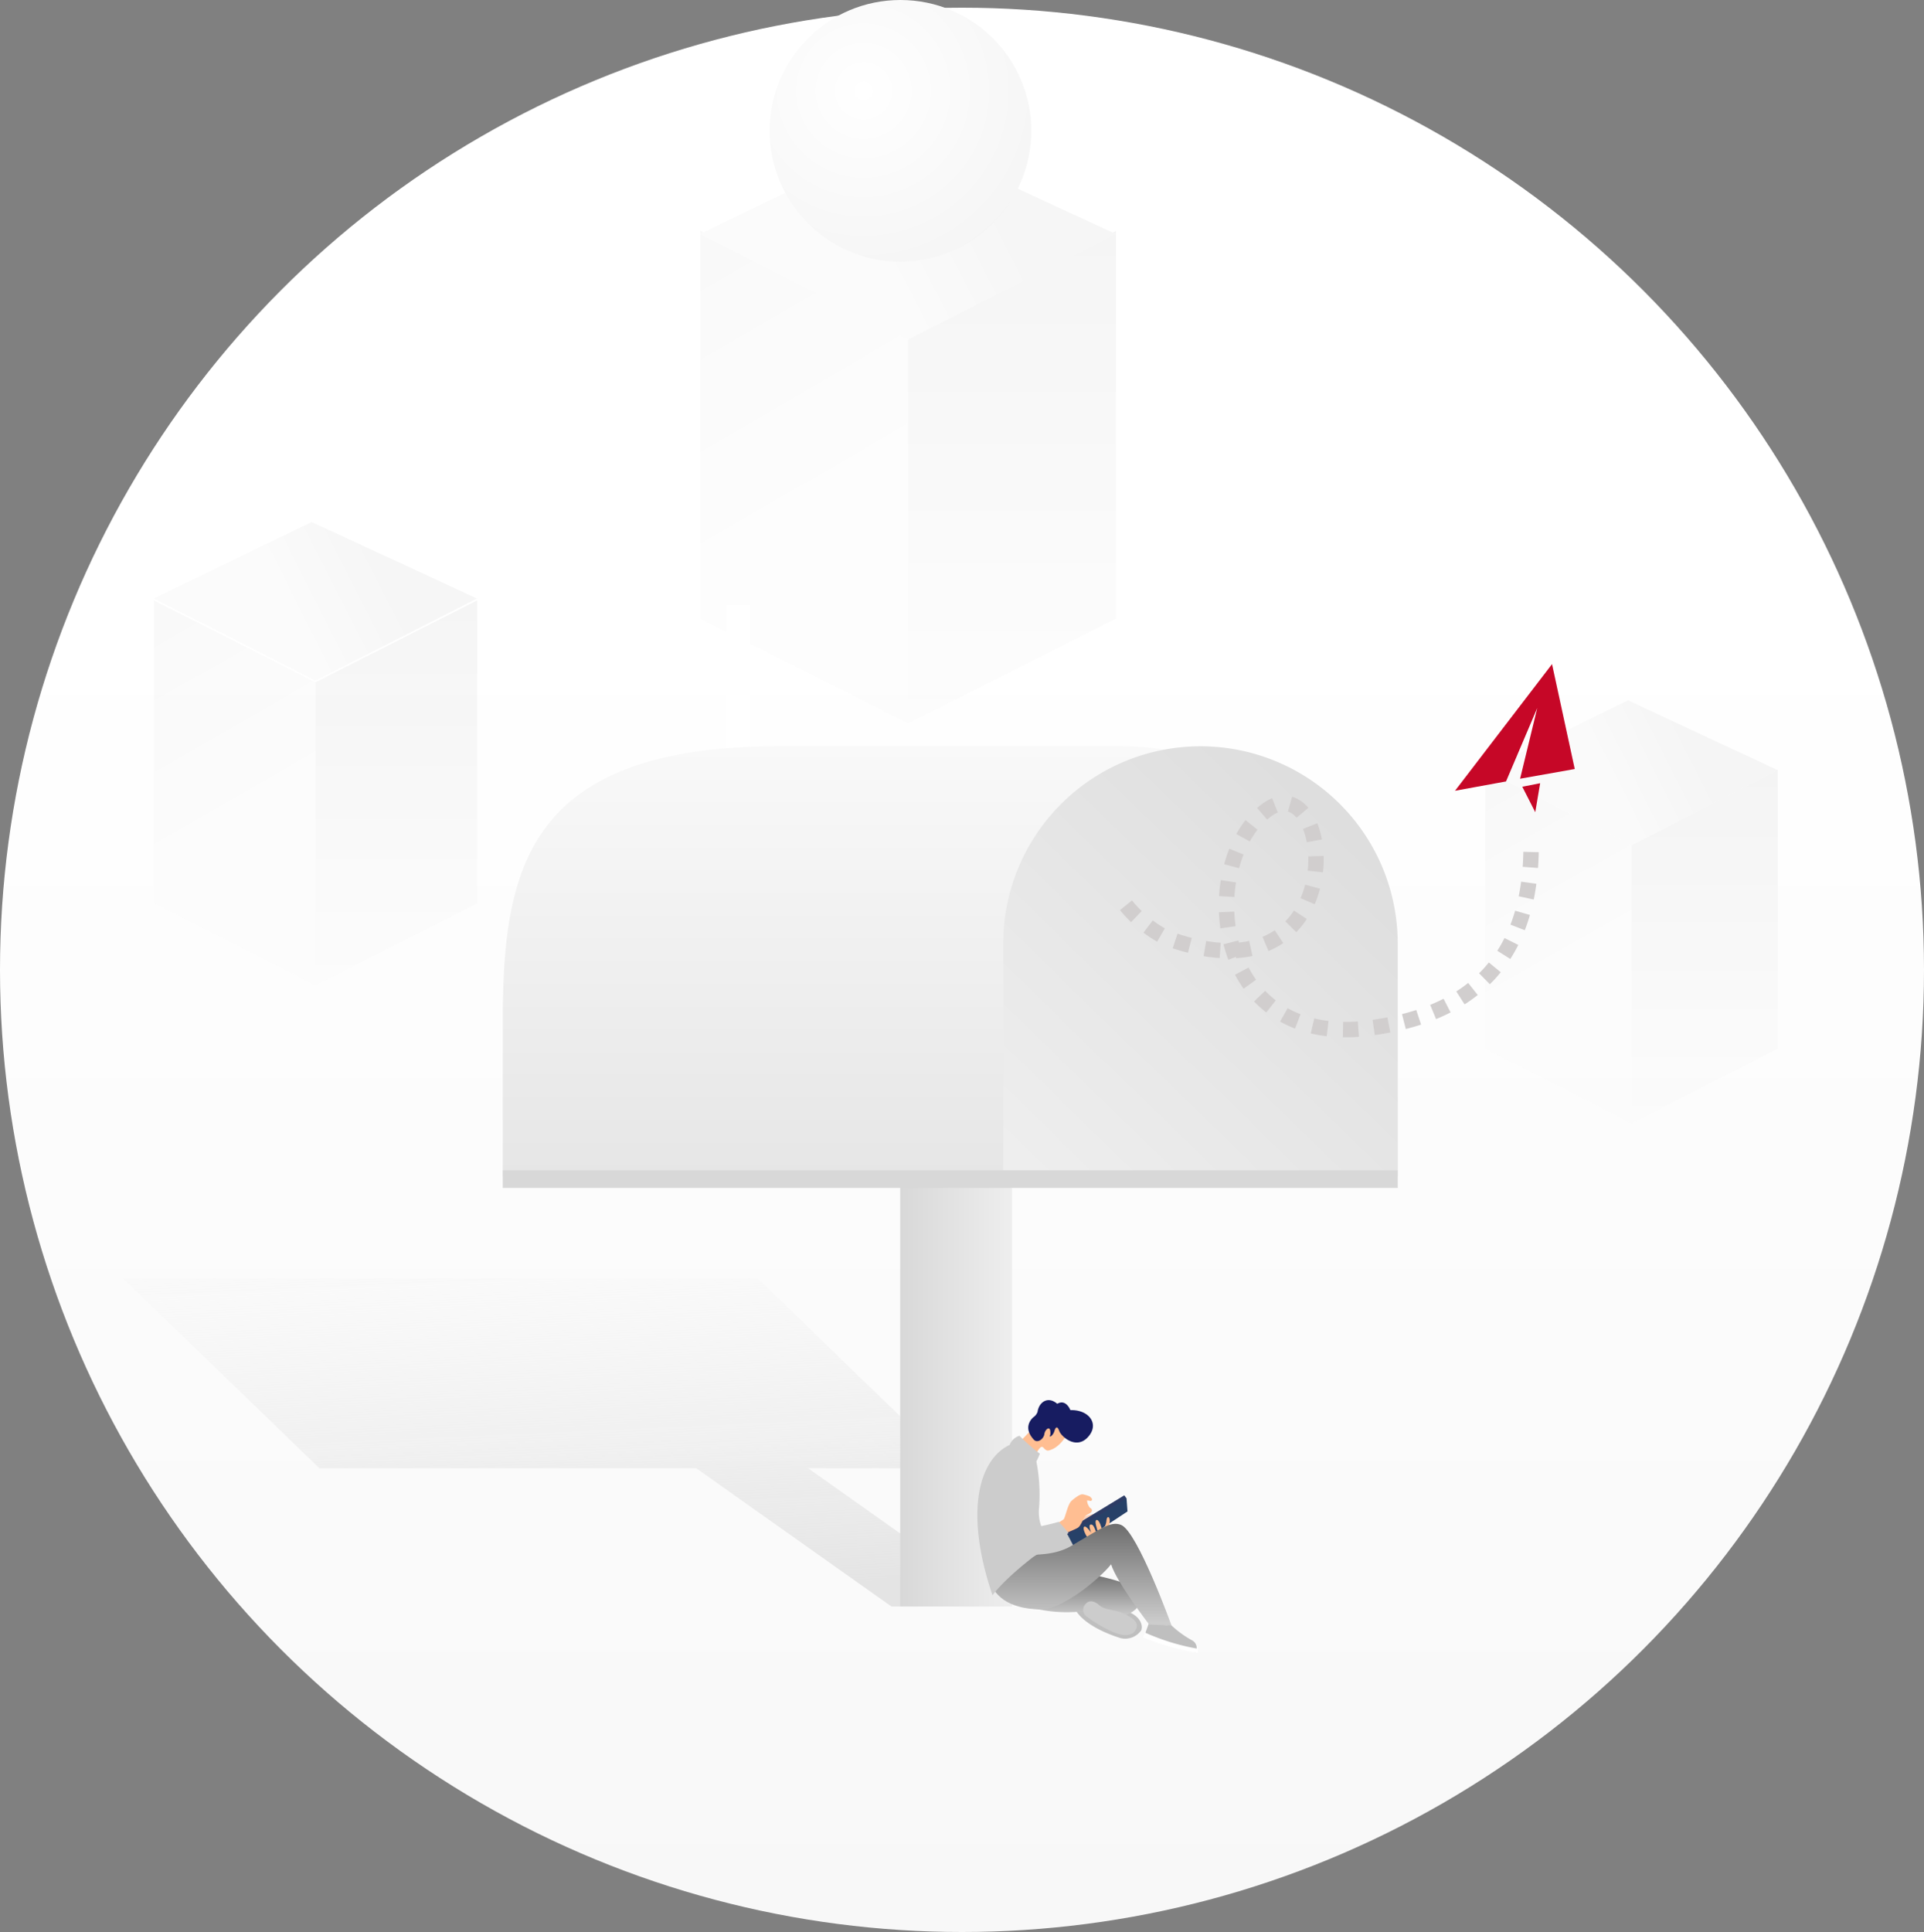 <svg xmlns="http://www.w3.org/2000/svg" xmlns:xlink="http://www.w3.org/1999/xlink" width="250" height="251" viewBox="0 0 250 251"><rect x="0" y="0" width="250" height="251" fill="#808080" stroke="none"/><defs><style>.a{fill:url(#a);}.b{opacity:0.281;}.c,.d,.e,.f,.h,.l,.m,.o{fill-rule:evenodd;}.c{fill:url(#b);}.d{fill:url(#c);}.e{fill:url(#d);}.f{fill:url(#f);}.g{fill:url(#h);}.h{fill:url(#j);}.i{opacity:0.645;fill:url(#l);}.j{fill:url(#m);}.k{fill:#fff;}.l{fill:url(#n);}.m{fill:url(#o);}.n{fill:#d8d8d8;}.o{fill:none;stroke:#d1cece;stroke-width:2px;stroke-dasharray:2;}.p{fill:#c60727;}.q{fill:#bfbfbf;}.r{fill:url(#p);}.s{fill:#ccc;}.t{fill:url(#q);}.u{fill:url(#r);}.v{fill:#ffbe92;}.w{fill:#171c61;}.x{fill:url(#s);}</style><linearGradient id="a" x1="0.5" y1="0.309" x2="0.5" y2="1" gradientUnits="objectBoundingBox"><stop offset="0" stop-color="#fff"/><stop offset="1" stop-color="#f8f8f8"/></linearGradient><linearGradient id="b" x1="0.5" y1="1" x2="0.5" gradientUnits="objectBoundingBox"><stop offset="0" stop-color="#f8f8f8"/><stop offset="1" stop-color="#dbdbdb"/></linearGradient><linearGradient id="c" x1="0.44" y1="0.386" x2="0.588" y2="1" gradientUnits="objectBoundingBox"><stop offset="0" stop-color="#f9f9f9"/><stop offset="1" stop-color="#ebebeb"/></linearGradient><linearGradient id="d" x1="0.255" y1="0.245" x2="0.683" y2="0.571" gradientUnits="objectBoundingBox"><stop offset="0" stop-color="#dfdfdf"/><stop offset="1" stop-color="#f2f2f2"/></linearGradient><linearGradient id="f" x1="0.439" y1="0.386" x2="0.589" xlink:href="#c"/><radialGradient id="h" cx="0.359" cy="0.347" r="1.257" gradientUnits="objectBoundingBox"><stop offset="0" stop-color="#fff"/><stop offset="1" stop-color="#eee"/></radialGradient><linearGradient id="j" x1="0.442" y1="0.386" x2="0.585" xlink:href="#c"/><linearGradient id="l" x1="0.745" y1="-0.264" x2="0.889" y2="0.924" gradientUnits="objectBoundingBox"><stop offset="0" stop-color="#eee" stop-opacity="0"/><stop offset="1" stop-color="#d8d8d8"/></linearGradient><linearGradient id="m" x1="1" y1="0.378" x2="0" y2="0.378" gradientUnits="objectBoundingBox"><stop offset="0" stop-color="#eee"/><stop offset="1" stop-color="#d8d8d8"/></linearGradient><linearGradient id="n" x1="0.415" x2="0.415" y2="1" gradientUnits="objectBoundingBox"><stop offset="0" stop-color="#f9f9f9"/><stop offset="1" stop-color="#e6e6e6"/></linearGradient><linearGradient id="o" x1="0.079" y1="1" x2="1.111" y2="-0.161" xlink:href="#m"/><linearGradient id="p" x1="-31.77" y1="24.102" x2="-31.77" y2="22.927" gradientUnits="objectBoundingBox"><stop offset="0" stop-color="#f4b9a4"/><stop offset="0.652" stop-color="#fad1bb"/></linearGradient><linearGradient id="q" x1="-16.755" y1="12.866" x2="-15.921" y2="12.866" gradientUnits="objectBoundingBox"><stop offset="0" stop-color="#4f5c7c"/><stop offset="1" stop-color="#274168"/></linearGradient><linearGradient id="r" x1="-16.185" y1="15.606" x2="-15.394" y2="15.606" gradientUnits="objectBoundingBox"><stop offset="0" stop-color="#18264b"/><stop offset="0.652" stop-color="#2d3c65"/></linearGradient><linearGradient id="s" x1="0.5" y1="0.967" x2="0.5" y2="-0.033" gradientUnits="objectBoundingBox"><stop offset="0" stop-color="#ccc"/><stop offset="1" stop-color="#666"/></linearGradient></defs><g transform="translate(-935 -308)"><circle class="a" cx="125" cy="125" r="125" transform="translate(935 309)"/><g class="b" transform="translate(955 366)"><path class="c" d="M21,30.638,42,20V59.362L21,70Z"/><path class="d" d="M0-30.638,21-20V-59.362L0-70Z" transform="translate(21) rotate(180)"/><path class="e" d="M13.154-13.647,33.045-2.54,29.754-25.873,8.955-36.945Z" transform="matrix(-0.574, 0.819, -0.819, -0.574, 16.873, -8.783)"/></g><g class="b" transform="translate(1026 313)"><path class="c" d="M27,38.617,54,25V75.383L27,89Z"/><path class="f" d="M0-38.617,27-25V-75.383L0-89Z" transform="translate(27) rotate(180)"/><path class="e" d="M16.913-17.546,42.487-3.266l-4.231-30L11.513-47.5Z" transform="matrix(-0.574, 0.819, -0.819, -0.574, 21.694, -11.293)"/></g><circle class="g" cx="17" cy="17" r="17" transform="translate(1035 308)"/><g class="b" transform="translate(1128 390)"><path class="c" d="M19,27.787,38,18V54.213L19,64Z"/><path class="h" d="M0-27.787,19-18V-54.213L0-64Z" transform="translate(19) rotate(180)"/><path class="e" d="M11.824-12.481,29.9-2.487,27-23.655,8.1-33.614Z" transform="matrix(-0.574, 0.819, -0.819, -0.574, 15.112, -7.867)"/></g><path class="i" d="M-15621.177,9036.605l-25.353-17.956h-48.968L-15721,8994h82.456l25.5,24.65h-18.95l25.35,17.956Z" transform="translate(16672.002 -8519.898)"/><g transform="translate(1000.328 386.594)"><rect class="j" width="14.536" height="55.903" transform="translate(51.642 74.21)"/><rect class="k" width="3.06" height="26.777" transform="translate(29.073)"/><path class="l" d="M36.057,21.6H80.43a35.957,35.957,0,0,1,35.957,35.957V77.448H.1V57.557C.1,37.7,3.025,21.6,36.057,21.6Z" transform="translate(-0.099 -3.239)"/><path class="m" d="M102.229,21.6a25.629,25.629,0,0,1,25.629,25.629V77.448H76.6V47.229A25.629,25.629,0,0,1,102.229,21.6Z" transform="translate(-11.57 -3.239)"/><rect class="n" width="116.287" height="2.295" transform="translate(0.001 73.444)"/><path class="o" d="M20.135,53.361Q0,50.489,0,29.56C0,8.631,24.328,10.289,29.722,19.924s-27.1,8.52-14.861-15.006A16.521,16.521,0,0,1,20.135,0" transform="translate(83.104 58.586) rotate(-97)"/><path class="p" d="M8.026,16.151,10.3,13.086,8.026,12.44v3.711ZM0,8.938l6.455,1.93,7.95-6.663L8.244,11.383l6.9,2.1L18.7,0,0,8.938Z" transform="translate(119.677 16.176) rotate(-27)"/></g><g transform="translate(660.583 183.276)"><path class="q" d="M467.43,445.118s.709,2.088,5.6,3.725a2.541,2.541,0,0,0,3.026-.93c.257-.782-.292-1.877-1.8-2.428S468.629,443.831,467.43,445.118Z" transform="translate(-53.335 -111.403)"/><path class="q" d="M515.694,453.65s.572,1.216,2.532.922a12.835,12.835,0,0,0,2.763,2.033,1.12,1.12,0,0,1,.465,1.56c-1.12-.409-4.465-1.083-6.543-2.426C515.427,454.246,515.694,453.65,515.694,453.65Z" transform="translate(-91.693 -118.78)"/><path class="k" d="M513.47,464.432l.25-.632a28.887,28.887,0,0,0,6.895,2.109,4.781,4.781,0,0,0-.027.53A33.92,33.92,0,0,1,513.47,464.432Z" transform="translate(-90.53 -126.98)"/><path class="r" d="M464.255,385.6a14.321,14.321,0,0,1,1.495-1.406c.375-.221,1.629-.653,1.979-.2a1.428,1.428,0,0,1,.252,1.395c-.188.217-3.114,1.814-3.114,1.814l-.826-.922Z" transform="translate(-50.596 -62.347)"/><path class="s" d="M438.757,395.866s3.4.036,4.762-.636c.415,1.4.634,2.346.634,2.346s-3.32,2.138-5.314,1.379-1.591-1.9-1.591-1.9Z" transform="translate(-28.925 -71.583)"/><path class="t" d="M469.91,373.058l.319-.008.125,1.7-6.964,4.591-.79-1.522.109-.35Z" transform="translate(-49.432 -53.664)"/><path class="u" d="M468.236,371l.288.394-7.631,4.772-.4-.457Z" transform="translate(-47.728 -52.008)"/><path class="v" d="M473.8,388.418c-.194-.259-.7-1.195-.451-1.42s.92.772.92.772-.417-.976-.085-1.064.5.409.611.659c.177.4.142.9.336.661s.029-.244-.038-.505-.407-1.222-.175-1.385.526.371.7,1.03.6-.555.619-.849.075-.574.244-.576.327.413.042,1.4-1.485,2.284-1.925,2.213S473.8,388.418,473.8,388.418Z" transform="translate(-58.064 -63.916)"/><path class="v" d="M435.966,319.853s-.926,2.361-2.7,2.8c-.2.056-.39.025-.736-.373s-.77.547-1.128,1.114-2.1-1.675-2.075-1.7,2.217-2.263,2.909-3.114S435.966,319.853,435.966,319.853Z" transform="translate(-22.553 -9.492)"/><path class="w" d="M441.318,307.923s-.567-1.495-1.708-.822c-1.258-1.072-2.4-.161-2.561,1.049a1.434,1.434,0,0,1-.549.7c-.257.223-1.387,1.354.077,2.924.484.488,1.268-.113,1.354-.726s.694-1.093.772-.419-.131.653-.05.715.446-.213.592-.717.373-.7.628.013,2.186,2.467,3.723.79S443.762,307.852,441.318,307.923Z" transform="translate(-27.815 0)"/><path class="x" d="M436.346,421.43s8.858,1.16,9.7,2.953-.9,3.185-3.915,3.335a19.29,19.29,0,0,1-1.842-.926l.524-.33a18.048,18.048,0,0,1-10.055-.549C430.335,423.643,436.346,421.43,436.346,421.43Z" transform="translate(-23.692 -92.75)"/><path class="x" d="M408.163,393.639s6.868,1.754,10.62-.432c3.886-2.263,5.214-3.335,6.58-2.774,2.125.874,6.539,13.05,6.539,13.05l-2.9-.113s-4.232-5.489-4.949-7.829c-1.4,1.79-6.326,5.9-9.108,5.863C405.965,401.3,408.163,393.639,408.163,393.639Z" transform="translate(-5.262 -67.588)"/><path class="s" d="M406.889,330.73a23.932,23.932,0,0,0,2.643,2.326,8.312,8.312,0,0,1-.451,1.009,22.69,22.69,0,0,1,.355,5.979,5.378,5.378,0,0,0,1.721,4.593s-5.389,3.685-7.779,6.81c-3.654-10.766-1.815-17.609,2.232-19.534A1.968,1.968,0,0,1,406.889,330.73Z" transform="translate(0 -19.474)"/><path class="s" d="M473.323,443.018c.4-.492,1.1-.413,1.75.192s2.157.59,3.133,1.06,2.106,1.057,1.643,2.034-1.7,1.026-3.447.167a16.185,16.185,0,0,1-2.864-1.727A1.062,1.062,0,0,1,473.323,443.018Z" transform="translate(-57.814 -109.93)"/><path class="v" d="M450.08,374.537a7.254,7.254,0,0,0,1.873-.98c.231-.35.54-1.975,1.012-2.388s1.139-.926,1.5-.84a3.965,3.965,0,0,1,.886.277c.063.065.317.279.282.4s-.119.194-.227.173a1.827,1.827,0,0,0-.426-.061,1.746,1.746,0,0,0,.382.945c.161.1.378.281.181.553s-.636.29-.874.653-.519,1.164-.861,1.383-1.341.6-1.666.761-.987.609-.987.609Z" transform="translate(-39.318 -51.458)"/><path class="s" d="M410.152,348.759c1.218.012,3.208,1.22,2,5.341-.617,2.107-1.032,3.366-1.032,3.366a28.11,28.11,0,0,0,5.329-.987,18.061,18.061,0,0,1,1.264,1.45s-6.645,5.406-9.079,4.069c-2.034-1.118-1.8-6.611-1.514-8.7S407.618,348.736,410.152,348.759Z" transform="translate(-4.46 -34.04)"/></g></g></svg>